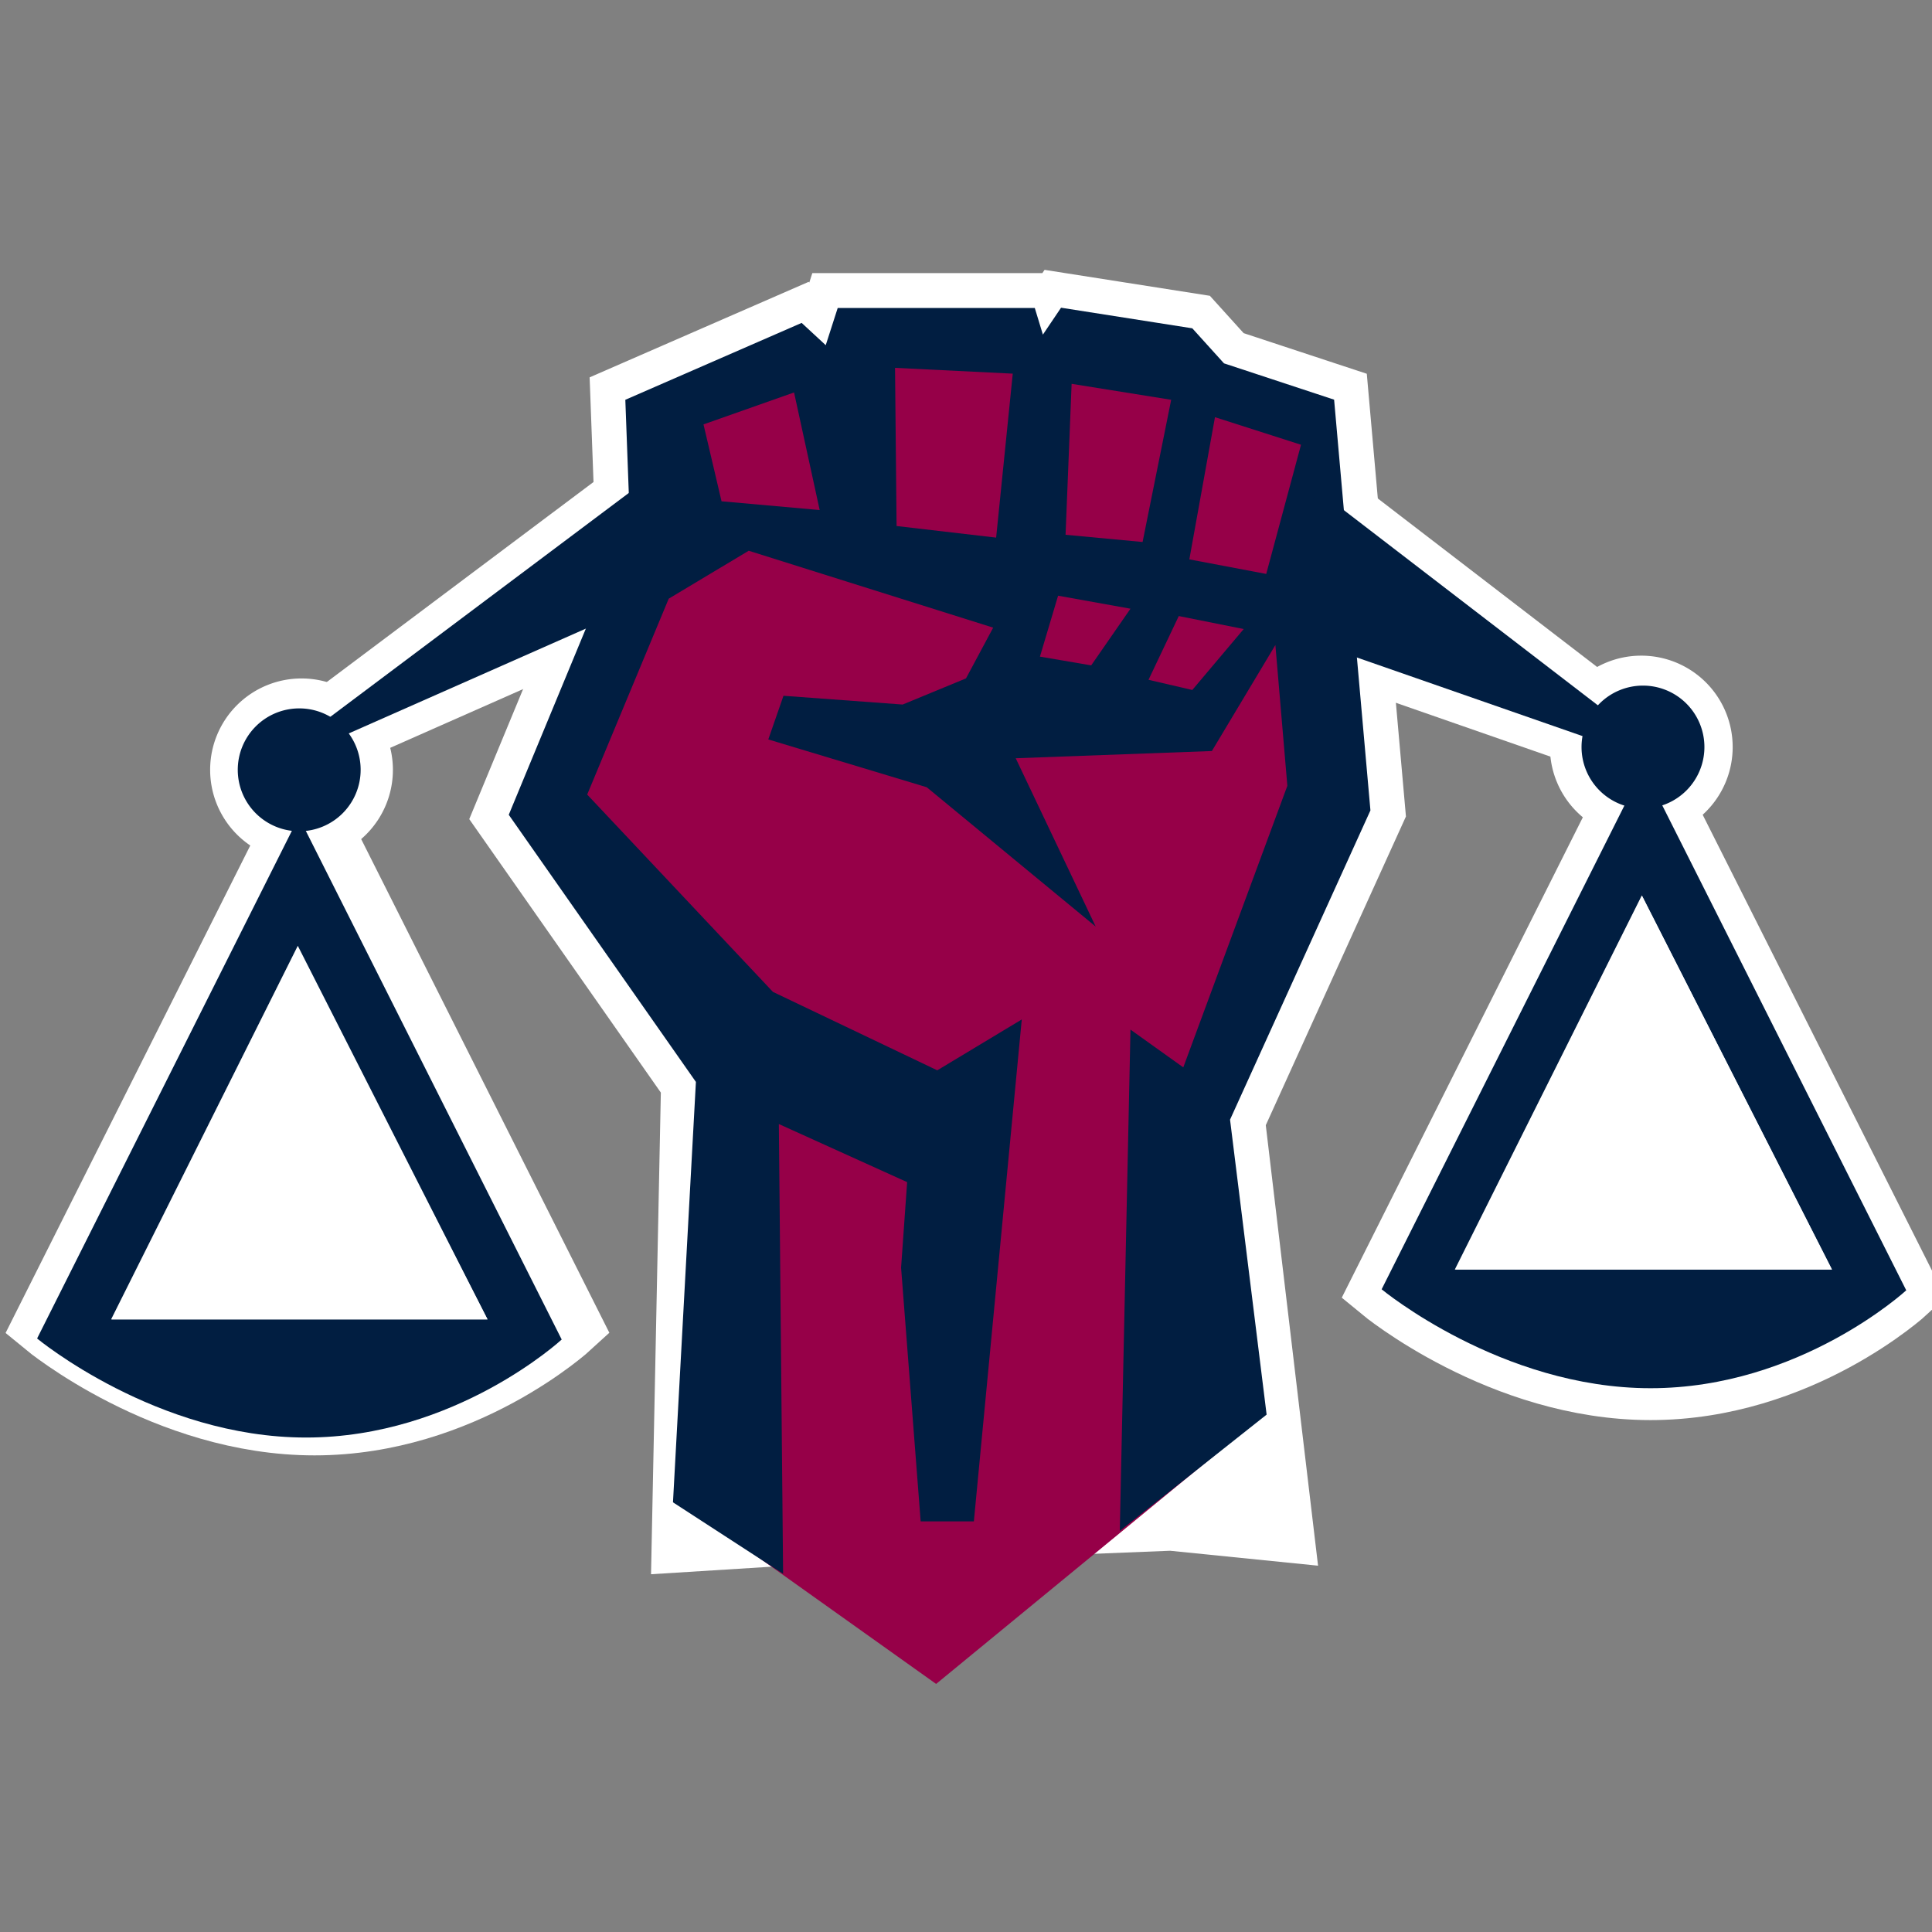 <svg id="Layer_1" data-name="Layer 1" xmlns="http://www.w3.org/2000/svg" viewBox="0 0 150 150"><rect x="0" y="0" width="150" height="150" fill="#808080" stroke="none"/><defs><style>.logo-cls-1,.logo-cls-6{fill:#fff;}.logo-cls-1,.logo-cls-2,.logo-cls-4{stroke:#fff;stroke-miterlimit:10;}.logo-cls-1{stroke-width:5.41px;}.logo-cls-2,.logo-cls-4{fill:#221f1f;}.logo-cls-2{stroke-width:4.65px;}.logo-cls-2,.logo-cls-7{fill-rule:evenodd;}.logo-cls-3{fill:#960048;}.logo-cls-4{stroke-width:4.95px;}.logo-cls-5,.logo-cls-7{fill:#011e41;}</style></defs><title>RTC_logoSCALES</title><polygon class="logo-cls-1" points="90.93 117.69 99.25 118.53 95.5 86.93 106.4 62.92 103.58 31.03 95.03 28.21 92.57 25.49 82.38 23.89 80.97 25.98 80.34 23.91 65.04 23.91 64.11 26.8 62.24 25.07 48.55 31.04 49.04 44.23 46.39 46.62 39.5 63.26 54.03 84 53.31 119.34 59.87 118.93 90.93 117.69"/><path class="logo-cls-2" d="M128.64,58.28l-26.2-20.13c-.44-.29-1.74,4.39-2.19,4.68L97,48.14l30,10.45Z"/><path class="logo-cls-2" d="M50.18,46.73c.32-.14,5.11-4.68,5.46-4.52l-1.4-8L22.09,58.32l1.26.27Z"/><polygon class="logo-cls-3" points="72.68 130.74 97.55 110.31 93.36 89.41 102.69 62.51 100.66 48.52 53.78 42.05 43.1 61.7 54.78 79.92 52.88 116.64 72.68 130.74"/><path class="logo-cls-4" d="M23.86,62.34l20.4,40.58s-8.24,7.6-19.84,7.6-20.89-7.68-20.89-7.68ZM9.28,100.64H38.5l-14.73-29Z"/><path class="logo-cls-2" d="M28.18,59.74A4.77,4.77,0,1,1,23.41,55,4.77,4.77,0,0,1,28.18,59.74Z"/><path class="logo-cls-5" d="M23.2,63.43,43.61,104s-8.24,7.61-19.85,7.61-20.88-7.69-20.88-7.69Zm-14.57,39H37.85l-14.73-29Z"/><polygon class="logo-cls-6" points="23.11 73.72 37.85 102.44 8.66 102.44 23.11 73.72"/><path class="logo-cls-7" d="M28,59.74A4.77,4.77,0,1,1,23.19,55,4.76,4.76,0,0,1,28,59.74Z"/><polygon class="logo-cls-5" points="98.34 109.83 95.5 86.93 106.4 62.92 103.58 31.03 95.03 28.21 92.57 25.49 82.38 23.89 80.97 25.98 80.34 23.91 65.04 23.91 64.11 26.8 62.24 25.07 48.55 31.04 49.04 44.23 46.39 46.62 39.5 63.26 54.03 84 52.25 116.64 60.8 122.19 60.47 87.27 70.43 91.78 69.96 98.42 71.48 118.12 75.61 118.12 79.33 79.15 72.77 83.1 60.01 77.01 45.59 61.69 51.92 46.48 58.13 42.76 77.11 48.73 75 52.67 70.08 54.7 60.83 54.02 59.65 57.41 71.95 61.12 85.07 71.94 78.86 58.87 94.09 58.31 99.02 50.08 99.95 61.01 91.87 82.87 87.77 79.94 86.94 118.86 98.34 109.83"/><polygon class="logo-cls-3" points="54.62 32.95 61.65 30.47 63.64 39.6 56.02 38.92 54.62 32.95"/><polygon class="logo-cls-3" points="69.49 28.56 78.63 29.01 77.34 41.74 69.61 40.84 69.49 28.56"/><path class="logo-cls-4" d="M127.59,59.61,148,100.18s-8.24,7.6-19.85,7.6-20.88-7.68-20.88-7.68ZM113,98.08h29.22L127.51,69Z"/><path class="logo-cls-2" d="M122.66,58a4.77,4.77,0,1,0,4.76-4.77A4.76,4.76,0,0,0,122.66,58Z"/><path class="logo-cls-5" d="M127.59,59.61,148,100.18s-8.24,7.6-19.85,7.6-20.88-7.68-20.88-7.68ZM113,98.56h29.22l-14.73-29Z"/><polygon class="logo-cls-6" points="127.47 69.52 142.24 98.57 112.95 98.57 127.47 69.52"/><path class="logo-cls-7" d="M122.79,58a4.77,4.77,0,1,0,4.77-4.77A4.77,4.77,0,0,0,122.79,58Z"/><polygon class="logo-cls-3" points="83.2 29.8 90.93 31.04 88.71 42.08 82.73 41.52 83.2 29.8"/><polygon class="logo-cls-3" points="94.33 32.39 101.01 34.53 98.31 44.56 92.34 43.43 94.33 32.39"/><path class="logo-cls-7" d="M128.64,58.28l-26.2-20.13c-.44-.29-1.74,4.39-2.19,4.68L97,48.14l30,10.45Z"/><path class="logo-cls-7" d="M50.18,46.73c.32-.14,5.11-4.68,5.46-4.52l-1.4-8L22.09,58.32l1.26.27Z"/><polygon class="logo-cls-3" points="82.15 46.25 87.77 47.26 84.72 51.66 80.74 50.98 82.15 46.25"/><polygon class="logo-cls-3" points="91.52 47.83 96.56 48.84 92.57 53.57 89.17 52.78 91.52 47.83"/></svg>

